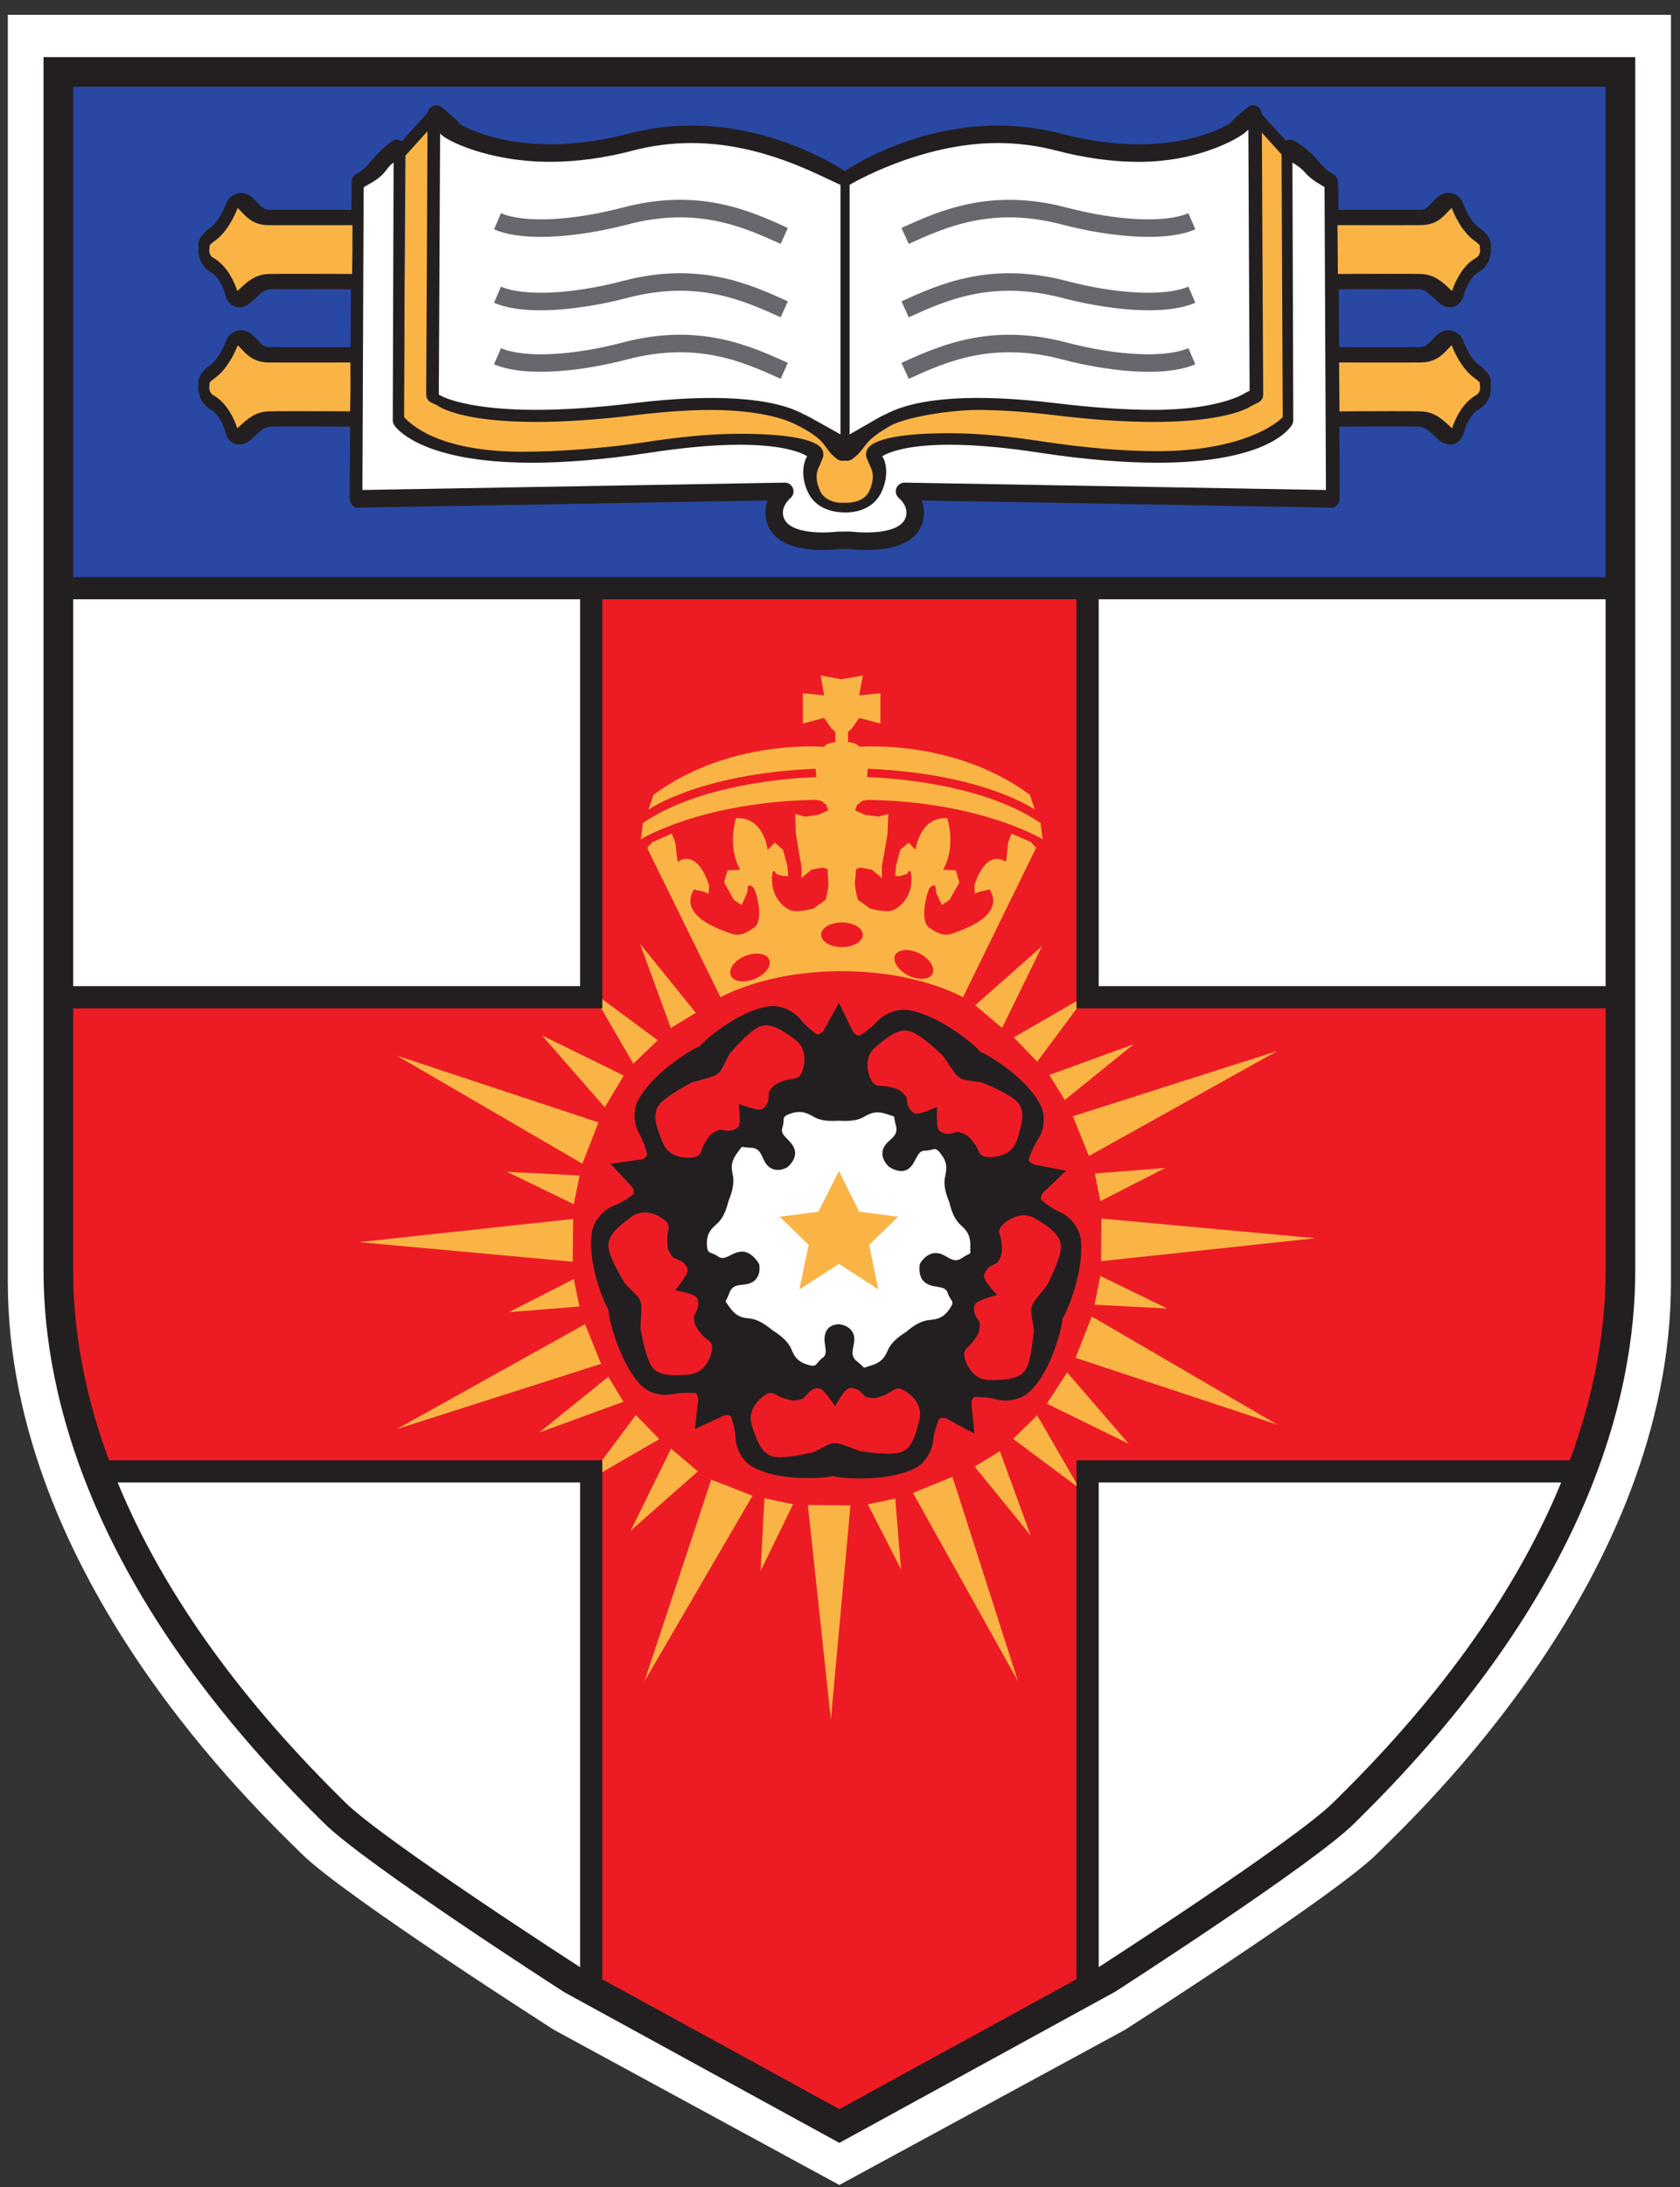 <?xml version="1.0" encoding="UTF-8" standalone="no"?>
<!-- Created with Inkscape (http://www.inkscape.org/) -->

<svg
   xmlns:dc="http://purl.org/dc/elements/1.1/"
   xmlns:cc="http://creativecommons.org/ns#"
   xmlns:rdf="http://www.w3.org/1999/02/22-rdf-syntax-ns#"
   xmlns:svg="http://www.w3.org/2000/svg"
   xmlns="http://www.w3.org/2000/svg"
   xmlns:sodipodi="http://sodipodi.sourceforge.net/DTD/sodipodi-0.dtd"
   xmlns:inkscape="http://www.inkscape.org/namespaces/inkscape"
   width="40.984mm"
   height="53.317mm"
   viewBox="0 0 40.984 53.317"
   version="1.1"
   id="svg1083"
   inkscape:version="0.92.4 (5da689c313, 2019-01-14)"
   sodipodi:docname="drawing.svg">
  <rect x="0" y="0" width="40.984" height="53.317" fill="#333333" stroke="none"/>
  <defs
     id="defs1077">
    <clipPath
       clipPathUnits="userSpaceOnUse"
       id="clipPath92">
      <path
         d="M 33.444,509.598 H 185.855 V 561.26 H 33.444 Z"
         id="path90"
         inkscape:connector-curvature="0" />
    </clipPath>
  </defs>
  <sodipodi:namedview
     id="base"
     pagecolor="#ffffff"
     bordercolor="#666666"
     borderopacity="1.0"
     inkscape:pageopacity="0.0"
     inkscape:pageshadow="2"
     inkscape:zoom="2.8"
     inkscape:cx="150.44677"
     inkscape:cy="123.10914"
     inkscape:document-units="mm"
     inkscape:current-layer="layer1"
     showgrid="false"
     fit-margin-top="0.2"
     fit-margin-right="0.2"
     fit-margin-bottom="0.2"
     fit-margin-left="0.2"
     inkscape:window-width="1920"
     inkscape:window-height="1001"
     inkscape:window-x="-9"
     inkscape:window-y="-9"
     inkscape:window-maximized="1" />
  <g
     inkscape:label="Layer 1"
     inkscape:groupmode="layer"
     id="layer1"
     transform="translate(-109.228,-88.954)">
    <g
       id="g929"
       transform="matrix(1.024,0,0,-1.024,75.172,664.045)">
      <g
         id="g88"
         clip-path="url(#clipPath92)">
        <g
           id="g94"
           transform="translate(53.254,509.598)">
          <path
             d="m 0,0 -6.793,3.69 c 0,0 -5.008,3.195 -6.011,4.188 -0.998,0.991 -7.006,6.596 -7.006,13.625 V 51.664 H 0 19.812 V 21.503 C 19.812,14.474 13.803,8.869 12.803,7.878 11.801,6.885 6.798,3.69 6.798,3.69 Z"
             style="fill:#ffffff;fill-opacity:1;fill-rule:nonzero;stroke:none"
             id="path96"
             inkscape:connector-curvature="0" />
        </g>
      </g>
      <path
         inkscape:connector-curvature="0"
         id="path98"
         style="fill:#2948a4;fill-opacity:1;fill-rule:nonzero;stroke:none"
         d="M 34.649,559.9 H 71.863 V 547.61 H 34.649 Z" />
      <path
         d="m 71.862,547.61 h -37.214 v -16.388 -1.446 l 0.301,-1.175 0.505,-1.813 0.739,-1.68 0.876,-1.51 1.073,-1.644 0.974,-1.244 1.109,-1.242 1.005,-1.01 1.681,-1.274 1.577,-1.11 2.018,-1.375 6.748,-3.697 6.819,3.767 1.272,0.837 1.143,0.771 1.145,0.807 0.702,0.471 0.94,0.803 0.776,0.84 0.705,0.771 0.739,0.842 0.738,0.973 0.673,0.943 0.803,1.274 0.405,0.777 0.473,0.971 0.395,0.974 0.512,1.743 0.297,2.218 z"
         style="fill:#ffffff;fill-opacity:1;fill-rule:nonzero;stroke:none"
         id="path102"
         inkscape:connector-curvature="0" />
      <path
         d="m 47.342,547.61 h 11.826 v -9.738 h 12.623 v -7.789 l -0.297,-1.719 -0.273,-0.903 -0.435,-0.876 h -11.618 v -12.288 l -6.049,-3.295 -5.777,3.156 v 12.427 h -11.756 l -0.601,1.681 -0.337,1.175 v 1.915 6.516 h 12.694 z"
         style="fill:#ed1c24;fill-opacity:1;fill-rule:nonzero;stroke:none"
         id="path106"
         inkscape:connector-curvature="0" />
      <path
         inkscape:connector-curvature="0"
         id="path108"
         style="fill:#231f20;fill-opacity:1;fill-rule:nonzero;stroke:none"
         d="m 34.648,547.346 h 37.143 v 0.529 H 34.648 Z" />
      <g
         transform="translate(35.001,559.547)"
         id="g118">
        <path
           inkscape:connector-curvature="0"
           id="path120"
           style="fill:#231f20;fill-opacity:1;fill-rule:nonzero;stroke:none"
           d="m 0,0 v -28.19 c 0,-2.844 1.1,-7.323 6.341,-12.513 l 0.138,-0.137 c 0.907,-0.9 5.537,-3.885 5.584,-3.915 l 6.19,-3.388 6.212,3.401 c 0.025,0.017 4.657,3.002 5.56,3.903 l 0.128,0.127 c 5.252,5.183 6.355,9.67 6.355,12.522 V 0 Z m 18.253,-48.947 -6.551,3.586 c -0.215,0.137 -4.761,3.068 -5.721,4.022 l -0.137,0.135 c -5.413,5.361 -6.55,10.036 -6.55,13.014 V 0.706 h 37.92 V -28.19 c 0,-2.986 -1.139,-7.669 -6.565,-13.024 l -0.126,-0.125 c -0.955,-0.954 -5.505,-3.885 -5.698,-4.009 z" />
      </g>
      <g
         transform="translate(49.812,527.592)"
         id="g122">
        <path
           inkscape:connector-curvature="0"
           id="path124"
           style="fill:#231f20;fill-opacity:1;fill-rule:nonzero;stroke:none"
           d="m 0,0 0.695,0.324 c 0,0 0.149,0.04 0.173,-0.046 0.024,-0.078 0.089,-0.275 0.105,-0.51 0.014,-0.24 0.16,-0.54 0.419,-0.677 0.659,-0.356 1.741,-0.255 1.898,-0.208 0.16,-0.06 1.256,-0.148 1.929,0.172 0.266,0.123 0.43,0.42 0.456,0.657 C 5.701,-0.05 5.78,0.141 5.807,0.218 5.834,0.3 5.984,0.254 5.984,0.254 L 6.661,-0.109 6.588,0.61 c 0,0 0.006,0.153 0.096,0.153 0.084,0 0.289,0.004 0.519,-0.062 C 7.434,0.647 7.764,0.691 7.98,0.893 8.515,1.407 8.757,2.467 8.758,2.636 8.863,2.767 9.287,3.783 9.192,4.526 9.155,4.814 8.929,5.062 8.712,5.157 8.491,5.258 8.332,5.389 8.268,5.441 8.202,5.495 8.29,5.622 8.29,5.622 L 8.843,6.151 8.081,6.297 c 0,0 -0.148,0.057 -0.122,0.137 C 7.99,6.511 8.05,6.708 8.181,6.907 8.31,7.105 8.368,7.435 8.241,7.7 7.912,8.368 6.965,8.925 6.802,8.978 6.707,9.117 5.858,9.834 5.112,9.971 4.819,10.025 4.509,9.883 4.348,9.708 4.183,9.53 4.007,9.42 3.936,9.375 3.867,9.334 3.771,9.453 3.771,9.453 L 3.432,10.147 3.061,9.476 c 0,0 -0.101,-0.118 -0.169,-0.068 C 2.827,9.456 2.657,9.574 2.509,9.762 2.357,9.944 2.058,10.102 1.765,10.064 1.031,9.962 0.214,9.246 0.114,9.112 -0.049,9.065 -0.989,8.495 -1.347,7.84 -1.488,7.58 -1.45,7.25 -1.33,7.043 -1.213,6.833 -1.163,6.635 -1.14,6.552 -1.118,6.476 -1.262,6.419 -1.262,6.419 l -0.752,-0.101 0.526,-0.56 c 0,0 0.077,-0.132 0.008,-0.179 C -1.548,5.528 -1.71,5.406 -1.934,5.317 -2.154,5.233 -2.397,4.995 -2.449,4.709 -2.581,3.976 -2.154,2.981 -2.058,2.839 -2.066,2.672 -1.809,1.604 -1.299,1.059 -1.097,0.843 -0.769,0.782 -0.533,0.831 -0.301,0.877 -0.094,0.86 -0.015,0.86 0.072,0.856 0.08,0.701 0.08,0.701 Z" />
      </g>
      <g
         transform="translate(53.244,530.089)"
         id="g126">
        <path
           inkscape:connector-curvature="0"
           id="path128"
           style="fill:#ffffff;fill-opacity:1;fill-rule:nonzero;stroke:none"
           d="m 0,0 c 0,0 -0.261,0.01 -0.326,-0.228 -0.071,-0.236 0.105,-0.454 -0.066,-0.576 -0.174,-0.125 -0.109,-0.232 -0.345,-0.163 -0.241,0.073 -0.324,0.187 -0.395,0.371 -0.082,0.183 -0.234,0.313 -0.445,0.448 -0.196,0.16 -0.367,0.265 -0.561,0.287 -0.198,0.013 -0.323,0.063 -0.471,0.27 -0.136,0.207 -0.099,0.054 0,0.338 0.098,0.273 0.363,0.129 0.569,0.268 0.207,0.144 0.138,0.42 0.138,0.42 0,0 -0.167,0.301 -0.412,0.293 -0.25,-0.008 -0.394,-0.24 -0.569,-0.114 -0.17,0.126 -0.254,0.03 -0.262,0.281 -0.009,0.246 0.082,0.361 0.232,0.489 0.146,0.125 0.223,0.313 0.286,0.559 0.095,0.235 0.138,0.428 0.097,0.62 -0.046,0.193 -0.034,0.328 0.116,0.526 0.155,0.197 0.024,0.116 0.319,0.112 0.293,-0.01 0.235,-0.31 0.435,-0.46 0.198,-0.152 0.433,-0.003 0.433,-0.003 0,0 0.251,0.197 0.166,0.435 -0.08,0.234 -0.352,0.301 -0.287,0.505 0.071,0.198 -0.047,0.25 0.184,0.333 0.241,0.083 0.371,0.033 0.541,-0.061 C -0.457,4.844 -0.255,4.83 0,4.844 0.247,4.83 0.454,4.844 0.62,4.95 0.786,5.044 0.922,5.08 1.158,4.996 1.392,4.911 1.276,5.011 1.358,4.728 1.439,4.445 1.14,4.407 1.054,4.173 0.972,3.935 1.19,3.75 1.19,3.75 c 0,0 0.273,-0.198 0.47,-0.048 0.201,0.155 0.179,0.43 0.393,0.43 C 2.265,4.129 2.278,4.256 2.429,4.054 2.579,3.86 2.575,3.719 2.531,3.524 2.488,3.338 2.532,3.14 2.629,2.904 2.689,2.659 2.766,2.476 2.916,2.346 3.063,2.215 3.135,2.1 3.131,1.851 3.123,1.603 3.18,1.746 2.934,1.577 2.695,1.41 2.565,1.688 2.317,1.694 2.067,1.7 1.928,1.435 1.928,1.435 c 0,0 -0.067,-0.312 0.139,-0.453 C 2.272,0.839 2.53,0.944 2.592,0.742 2.655,0.539 2.779,0.569 2.638,0.366 2.501,0.162 2.36,0.117 2.164,0.101 1.971,0.086 1.794,-0.019 1.603,-0.182 1.391,-0.316 1.237,-0.447 1.16,-0.63 1.084,-0.81 0.995,-0.915 0.755,-0.987 0.517,-1.055 0.671,-1.069 0.434,-0.888 0.2,-0.709 0.42,-0.498 0.354,-0.26 0.285,-0.019 0,0 0,0" />
      </g>
      <g
         transform="translate(53.31,545.443)"
         id="g130">
        <path
           inkscape:connector-curvature="0"
           id="path132"
           style="fill:#fab446;fill-opacity:1;fill-rule:nonzero;stroke:none"
           d="m 0,0 -0.502,0.088 0.084,-0.473 -0.507,0.052 v -0.722 l 0.507,0.134 0.166,-0.24 0.101,-0.097 v -0.239 c 0,0 -0.215,-0.016 -0.267,-0.113 -0.054,-0.103 0,0 0,0 0,0 -2.256,0.201 -4.066,-1.143 l -0.118,-0.353 c 0,0 1.192,0.857 3.982,0.975 l 0.015,-0.202 c 0,0 -2.586,-0.034 -4.131,-1.09 l -0.05,-0.388 c 0,0 1.442,0.891 4.151,0.939 l 0.133,-0.017 0.136,-0.1 0.046,-0.133 -0.234,-0.104 -0.319,-0.046 -0.236,0.065 0.016,-0.469 0.085,-0.504 0.049,-0.268 v -0.285 l 0.239,0.2 0.264,0.049 0.121,-0.033 c 0,0 0,-0.116 0.015,-0.284 0.021,-0.169 -0.066,-0.452 -0.066,-0.452 L -0.67,-5.456 c 0,0 -0.405,-0.118 -0.573,-0.035 -0.171,0.082 -0.416,0.32 -0.416,0.708 0,0.384 0.095,0.15 0.095,0.15 l 0.166,-0.053 h 0.124 l -0.018,0.238 -0.106,0.386 -0.195,0.172 -0.172,-0.172 c 0,0 -0.081,0.79 -0.753,0.755 0,0 -0.219,-0.675 0.101,-1.226 l -0.303,-0.017 -0.083,-0.285 0.234,-0.418 0.185,-0.121 0.133,0.29 0.018,0.165 c 0,0 0.069,0.037 0.134,-0.051 0.069,-0.082 0.253,-0.775 0.015,-0.94 -0.236,-0.167 -0.383,-0.215 -0.59,-0.133 -0.197,0.082 -1.053,0.337 -0.917,0.89 l 0.066,0.148 0.216,-0.047 0.136,-0.051 0.015,0.184 c 0,0 -0.236,0.89 -0.754,0.574 l -0.052,0.455 -0.084,0.214 -0.452,-0.197 -0.138,-0.138 1.751,-3.56 c 0,0 1.06,0.621 2.887,0.621 1.831,0 2.889,-0.621 2.889,-0.621 L 4.633,-4.011 4.501,-3.873 4.047,-3.676 3.964,-3.89 3.917,-4.345 C 3.391,-4.029 3.16,-4.919 3.16,-4.919 l 0.013,-0.184 0.134,0.051 0.22,0.047 0.068,-0.148 C 3.727,-5.706 2.868,-5.961 2.67,-6.043 2.466,-6.125 2.316,-6.077 2.08,-5.91 c -0.233,0.165 -0.047,0.858 0.016,0.94 0.07,0.088 0.137,0.051 0.137,0.051 l 0.018,-0.165 0.134,-0.29 0.184,0.121 0.234,0.418 -0.085,0.285 -0.303,0.017 c 0.319,0.551 0.101,1.226 0.101,1.226 C 1.847,-3.272 1.76,-4.062 1.76,-4.062 L 1.595,-3.89 1.392,-4.062 1.292,-4.448 1.274,-4.686 h 0.118 l 0.17,0.053 c 0,0 0.099,0.234 0.099,-0.15 0,-0.388 -0.249,-0.626 -0.42,-0.708 -0.166,-0.083 -0.57,0.035 -0.57,0.035 l -0.282,0.203 c 0,0 -0.087,0.283 -0.073,0.452 0.023,0.168 0.023,0.284 0.023,0.284 l 0.113,0.033 0.268,-0.049 0.237,-0.2 v 0.285 l 0.049,0.268 0.087,0.504 0.015,0.469 -0.236,-0.065 -0.318,0.046 -0.238,0.104 0.053,0.133 0.135,0.1 0.134,0.017 C 3.342,-2.92 4.786,-3.811 4.786,-3.811 l -0.049,0.388 c -1.548,1.056 -4.132,1.09 -4.132,1.09 L 0.62,-2.131 C 3.409,-2.249 4.602,-3.106 4.602,-3.106 L 4.484,-2.753 C 2.67,-1.409 0.417,-1.61 0.417,-1.61 c 0,0 0.052,-0.103 0,0 -0.048,0.097 -0.265,0.113 -0.265,0.113 v 0.239 l 0.1,0.097 0.165,0.24 0.505,-0.134 v 0.722 L 0.417,-0.385 0.504,0.088 Z" />
      </g>
      <g
         transform="translate(58.681,528.941)"
         id="g134">
        <path
           inkscape:connector-curvature="0"
           id="path136"
           style="fill:#fab446;fill-opacity:1;fill-rule:nonzero;stroke:none"
           d="m 0,0 1.466,-1.698 -1.95,0.955 z" />
      </g>
      <g
         transform="translate(58.817,535.039)"
         id="g138">
        <path
           inkscape:connector-curvature="0"
           id="path140"
           style="fill:#fab446;fill-opacity:1;fill-rule:nonzero;stroke:none"
           d="M 0,0 4.871,1.554 0.383,-0.945 Z" />
      </g>
      <g
         transform="translate(59.497,532.604)"
         id="g142">
        <path
           inkscape:connector-curvature="0"
           id="path144"
           style="fill:#fab446;fill-opacity:1;fill-rule:nonzero;stroke:none"
           d="M 0,0 5.095,-0.468 -0.009,-1.015 Z" />
      </g>
      <g
         transform="translate(59.267,530.273)"
         id="g146">
        <path
           inkscape:connector-curvature="0"
           id="path148"
           style="fill:#fab446;fill-opacity:1;fill-rule:nonzero;stroke:none"
           d="m 0,0 4.421,-2.575 -4.805,1.59 z" />
      </g>
      <g
         transform="translate(59.34,533.677)"
         id="g150">
        <path
           inkscape:connector-curvature="0"
           id="path152"
           style="fill:#fab446;fill-opacity:1;fill-rule:nonzero;stroke:none"
           d="M 0,0 1.676,0.131 0.132,-0.659 Z" />
      </g>
      <g
         transform="translate(59.472,531.238)"
         id="g154">
        <path
           inkscape:connector-curvature="0"
           id="path156"
           style="fill:#fab446;fill-opacity:1;fill-rule:nonzero;stroke:none"
           d="m 0,0 1.595,-0.776 -1.733,0.091 z" />
      </g>
      <g
         transform="translate(47.577,529.146)"
         id="g158">
        <path
           inkscape:connector-curvature="0"
           id="path160"
           style="fill:#fab446;fill-opacity:1;fill-rule:nonzero;stroke:none"
           d="m 0,0 -4.867,-1.554 4.485,2.498 z" />
      </g>
      <g
         transform="translate(46.902,531.577)"
         id="g162">
        <path
           inkscape:connector-curvature="0"
           id="path164"
           style="fill:#fab446;fill-opacity:1;fill-rule:nonzero;stroke:none"
           d="M 0,0 -5.095,0.466 0.01,1.018 Z" />
      </g>
      <g
         transform="translate(47.132,533.91)"
         id="g166">
        <path
           inkscape:connector-curvature="0"
           id="path168"
           style="fill:#fab446;fill-opacity:1;fill-rule:nonzero;stroke:none"
           d="M 0,0 -4.421,2.573 0.383,0.983 Z" />
      </g>
      <g
         transform="translate(47.062,530.511)"
         id="g170">
        <path
           inkscape:connector-curvature="0"
           id="path172"
           style="fill:#fab446;fill-opacity:1;fill-rule:nonzero;stroke:none"
           d="m 0,0 -1.677,-0.135 1.542,0.788 z" />
      </g>
      <g
         transform="translate(46.927,532.946)"
         id="g174">
        <path
           inkscape:connector-curvature="0"
           id="path176"
           style="fill:#fab446;fill-opacity:1;fill-rule:nonzero;stroke:none"
           d="M 0,0 -1.592,0.771 0.139,0.683 Z" />
      </g>
      <g
         transform="translate(55.948,526.457)"
         id="g178">
        <path
           inkscape:connector-curvature="0"
           id="path180"
           style="fill:#fab446;fill-opacity:1;fill-rule:nonzero;stroke:none"
           d="m 0,0 1.562,-4.868 -2.501,4.483 z" />
      </g>
      <g
         transform="translate(53.519,525.775)"
         id="g182">
        <path
           inkscape:connector-curvature="0"
           id="path184"
           style="fill:#fab446;fill-opacity:1;fill-rule:nonzero;stroke:none"
           d="M 0,0 -0.467,-5.096 -1.016,0.012 Z" />
      </g>
      <g
         transform="translate(51.185,526.006)"
         id="g186">
        <path
           inkscape:connector-curvature="0"
           id="path188"
           style="fill:#fab446;fill-opacity:1;fill-rule:nonzero;stroke:none"
           d="m 0,0 -2.574,-4.417 1.591,4.8 z" />
      </g>
      <g
         transform="translate(54.586,525.938)"
         id="g190">
        <path
           inkscape:connector-curvature="0"
           id="path192"
           style="fill:#fab446;fill-opacity:1;fill-rule:nonzero;stroke:none"
           d="m 0,0 0.137,-1.682 -0.791,1.546 z" />
      </g>
      <g
         transform="translate(52.151,525.802)"
         id="g194">
        <path
           inkscape:connector-curvature="0"
           id="path196"
           style="fill:#fab446;fill-opacity:1;fill-rule:nonzero;stroke:none"
           d="m 0,0 -0.774,-1.59 0.093,1.734 z" />
      </g>
      <g
         transform="translate(48.963,527.353)"
         id="g198">
        <path
           inkscape:connector-curvature="0"
           id="path200"
           style="fill:#fab446;fill-opacity:1;fill-rule:nonzero;stroke:none"
           d="m 0,0 -1.732,-1.003 1.175,1.578 z" />
      </g>
      <g
         transform="translate(48.111,528.244)"
         id="g202">
        <path
           inkscape:connector-curvature="0"
           id="path204"
           style="fill:#fab446;fill-opacity:1;fill-rule:nonzero;stroke:none"
           d="m 0,0 -2.004,-0.732 1.642,1.326 z" />
      </g>
      <g
         transform="translate(49.884,526.585)"
         id="g206">
        <path
           inkscape:connector-curvature="0"
           id="path208"
           style="fill:#fab446;fill-opacity:1;fill-rule:nonzero;stroke:none"
           d="m 0,0 -1.6,-1.41 0.96,1.952 z" />
      </g>
      <g
         transform="translate(57.967,527.919)"
         id="g210">
        <path
           inkscape:connector-curvature="0"
           id="path212"
           style="fill:#fab446;fill-opacity:1;fill-rule:nonzero;stroke:none"
           d="m 0,0 1.003,-1.734 -1.576,1.175 z" />
      </g>
      <g
         transform="translate(57.079,527.066)"
         id="g214">
        <path
           inkscape:connector-curvature="0"
           id="path216"
           style="fill:#fab446;fill-opacity:1;fill-rule:nonzero;stroke:none"
           d="m 0,0 0.733,-2.008 -1.334,1.642 z" />
      </g>
      <g
         transform="translate(57.41,536.917)"
         id="g218">
        <path
           inkscape:connector-curvature="0"
           id="path220"
           style="fill:#fab446;fill-opacity:1;fill-rule:nonzero;stroke:none"
           d="M 0,0 1.731,1 0.557,-0.579 Z" />
      </g>
      <g
         transform="translate(58.257,536.022)"
         id="g222">
        <path
           inkscape:connector-curvature="0"
           id="path224"
           style="fill:#fab446;fill-opacity:1;fill-rule:nonzero;stroke:none"
           d="M 0,0 2.012,0.734 0.367,-0.596 Z" />
      </g>
      <g
         transform="translate(56.491,537.682)"
         id="g226">
        <path
           inkscape:connector-curvature="0"
           id="path228"
           style="fill:#fab446;fill-opacity:1;fill-rule:nonzero;stroke:none"
           d="M 0,0 1.594,1.409 0.64,-0.541 Z" />
      </g>
      <g
         transform="translate(48.345,536.29)"
         id="g230">
        <path
           inkscape:connector-curvature="0"
           id="path232"
           style="fill:#fab446;fill-opacity:1;fill-rule:nonzero;stroke:none"
           d="M 0,0 -1.001,1.731 0.582,0.558 Z" />
      </g>
      <g
         transform="translate(49.239,537.14)"
         id="g234">
        <path
           inkscape:connector-curvature="0"
           id="path236"
           style="fill:#fab446;fill-opacity:1;fill-rule:nonzero;stroke:none"
           d="M 0,0 -0.734,2.006 0.595,0.362 Z" />
      </g>
      <g
         transform="translate(47.666,535.252)"
         id="g238">
        <path
           inkscape:connector-curvature="0"
           id="path240"
           style="fill:#fab446;fill-opacity:1;fill-rule:nonzero;stroke:none"
           d="M 0,0 -1.498,1.713 0.451,0.756 Z" />
      </g>
      <g
         transform="translate(53.244,533.738)"
         id="g242">
        <path
           inkscape:connector-curvature="0"
           id="path244"
           style="fill:#fab446;fill-opacity:1;fill-rule:nonzero;stroke:none"
           d="M 0,0 -0.489,-0.97 -1.413,-1.091 -0.722,-1.759 -0.942,-2.82 0,-2.214 0.937,-2.82 0.721,-1.759 1.411,-1.091 0.483,-0.97 Z" />
      </g>
      <g
         transform="translate(47.607,537.608)"
         id="g246">
        <path
           inkscape:connector-curvature="0"
           id="path248"
           style="fill:#231f20;fill-opacity:1;fill-rule:nonzero;stroke:none"
           d="m 0,0 h -12.958 v 0.529 h 12.429 v 9.474 H 0 Z M 24.184,0 H 11.296 v 10.003 h 0.53 V 0.529 H 24.184 Z M 11.826,-23.31 h -0.53 v 12.552 H 23.18 v -0.529 H 11.826 Z M 0,-23.449 h -0.529 v 12.162 h -11.354 v 0.529 H 0 Z" />
      </g>
      <g
         transform="translate(43.61,558.895)"
         id="g250">
        <path
           inkscape:connector-curvature="0"
           id="path252"
           style="fill:#fab446;fill-opacity:1;fill-rule:nonzero;stroke:none"
           d="m 0,0 -0.687,-0.712 -0.049,-6.552 c 0,0 0.552,-0.662 2.429,-0.809 1.878,-0.148 5.228,0.441 5.228,0.441 l 1.668,-0.147 0.466,-0.196 -0.049,-0.418 0.062,-0.539 0.307,-0.393 0.846,0.025 0.294,0.368 -0.012,0.613 -0.024,0.295 0.712,0.27 0.564,0.074 1.717,-0.025 1.644,-0.319 2.112,-0.098 c 0,0 1.3,0.06 1.864,0.22 0.564,0.16 0.958,0.392 0.958,0.392 l 0.22,0.271 -0.025,6.355 L 19.509,0 19.436,-1.521 19.534,-6.209 19.509,-6.797 18.724,-7.116 15.338,-7.141 12.81,-6.969 11.46,-7.116 10.479,-7.51 9.742,-8.024 l -1.276,0.908 -1.914,0.239 -3.95,-0.338 -1.62,0.05 -1.031,0.416 z" />
      </g>
      <g
         transform="translate(53.326,550.642)"
         id="g254">
        <path
           inkscape:connector-curvature="0"
           id="path256"
           style="fill:#231f20;fill-opacity:1;fill-rule:nonzero;stroke:none"
           d="M 0,0 C -0.046,0 -0.09,0.015 -0.127,0.043 -0.494,0.321 -0.292,0.455 -1.11,0.865 -1.631,1.127 -2.481,1.211 -3.115,1.211 -3.651,1.211 -4.261,1.169 -4.93,1.088 -5.814,0.98 -6.611,0.926 -7.301,0.926 c -1.759,0 -2.288,0.349 -2.341,0.389 L -9.799,1.39 c -0.072,0.035 -0.116,0.108 -0.116,0.188 l 0.033,6.677 c 10e-4,0.082 0.048,0.155 0.122,0.189 0.073,0.035 0.16,0.023 0.222,-0.03 0.244,-0.205 0.389,-0.338 0.427,-0.393 0.098,-0.074 0.871,-0.486 2.154,-0.486 0.593,0 1.224,0.087 1.874,0.257 0.48,0.125 0.979,0.19 1.483,0.19 2.103,0 3.655,-1.082 3.719,-1.128 C 0.175,6.814 0.208,6.751 0.208,6.683 V 0.21 C 0.208,0.13 0.164,0.058 0.092,0.022 0.061,0.008 0.03,0 0,0" />
      </g>
      <g
         transform="translate(53.437,550.642)"
         id="g258">
        <path
           inkscape:connector-curvature="0"
           id="path260"
           style="fill:#231f20;fill-opacity:1;fill-rule:nonzero;stroke:none"
           d="M 0,0 C -0.032,0 -0.063,0.008 -0.093,0.022 -0.164,0.058 -0.21,0.13 -0.21,0.21 v 6.473 c 0,0.068 0.034,0.131 0.09,0.171 0.065,0.046 1.617,1.128 3.718,1.128 0.505,0 1.003,-0.065 1.483,-0.19 0.651,-0.17 1.282,-0.257 1.875,-0.257 1.284,0 2.056,0.412 2.179,0.515 0.013,0.026 0.157,0.159 0.402,0.364 0.062,0.053 0.15,0.065 0.222,0.03 C 9.833,8.41 9.879,8.337 9.881,8.255 L 9.914,1.578 C 9.914,1.498 9.87,1.425 9.799,1.39 L 9.612,1.296 C 9.587,1.275 9.059,0.926 7.3,0.926 6.609,0.926 5.811,0.98 4.93,1.088 4.26,1.169 3.65,1.211 3.115,1.211 2.479,1.211 1.411,1.046 1.039,0.837 0.314,0.428 0.514,0.337 0.127,0.043 0.089,0.015 0.045,0 0,0" />
      </g>
      <g
         transform="translate(38.958,551.029)"
         id="g262">
        <path
           inkscape:connector-curvature="0"
           id="path264"
           style="fill:#231f20;fill-opacity:1;fill-rule:nonzero;stroke:none"
           d="m 0,0 v 0 c -0.183,0 -0.298,0.147 -0.329,0.294 -0.028,0.105 -0.147,0.423 -0.342,0.534 -0.277,0.158 -0.32,0.438 -0.299,0.607 -0.005,0.029 -0.008,0.058 -0.005,0.08 0.017,0.131 0.115,0.26 0.301,0.392 0.183,0.133 0.327,0.462 0.362,0.567 0.071,0.203 0.368,0.364 0.621,0.138 C 0.364,2.564 0.409,2.517 0.45,2.474 0.559,2.359 0.597,2.32 0.739,2.32 L 1.417,2.319 2.832,2.32 H 2.834 C 2.891,2.32 2.943,2.298 2.983,2.258 3.021,2.219 3.043,2.166 3.043,2.111 L 3.032,0.63 C 3.03,0.515 2.951,0.409 2.822,0.425 2.82,0.425 0.966,0.438 0.738,0.426 0.609,0.419 0.542,0.363 0.351,0.186 L 0.3,0.138 C 0.2,0.045 0.101,0 0,0" />
      </g>
      <g
         transform="translate(38.96,554.297)"
         id="g266">
        <path
           inkscape:connector-curvature="0"
           id="path268"
           style="fill:#231f20;fill-opacity:1;fill-rule:nonzero;stroke:none"
           d="M 0,0 V 0 C -0.185,0 -0.299,0.148 -0.331,0.295 -0.358,0.4 -0.478,0.719 -0.673,0.83 c -0.275,0.156 -0.318,0.44 -0.299,0.604 -0.005,0.029 -0.007,0.057 -0.005,0.079 0.016,0.132 0.114,0.261 0.301,0.395 0.183,0.132 0.328,0.463 0.363,0.568 0.071,0.204 0.367,0.361 0.62,0.138 C 0.362,2.565 0.407,2.518 0.448,2.475 0.558,2.359 0.594,2.321 0.737,2.321 L 1.415,2.32 2.832,2.321 H 2.833 C 2.887,2.321 2.942,2.299 2.981,2.26 3.019,2.221 3.042,2.167 3.042,2.112 L 3.03,0.633 C 3.029,0.52 2.935,0.428 2.821,0.428 H 2.82 C 2.82,0.427 0.958,0.438 0.733,0.429 0.605,0.422 0.538,0.363 0.342,0.178 L 0.299,0.138 C 0.197,0.045 0.1,0 0,0" />
      </g>
      <g
         transform="translate(67.803,551.029)"
         id="g270">
        <path
           inkscape:connector-curvature="0"
           id="path272"
           style="fill:#231f20;fill-opacity:1;fill-rule:nonzero;stroke:none"
           d="m 0,0 c -0.102,0 -0.199,0.045 -0.299,0.138 l -0.052,0.048 c -0.191,0.177 -0.257,0.233 -0.384,0.239 -0.236,0.014 -2.086,0 -2.086,0 h -0.002 c -0.114,0 -0.207,0.091 -0.209,0.205 l -0.011,1.481 c 0,0.055 0.022,0.108 0.06,0.147 0.04,0.04 0.093,0.062 0.148,0.062 h 10e-4 l 1.417,-10e-4 0.678,10e-4 c 0.143,0 0.179,0.039 0.29,0.154 0.04,0.043 0.085,0.09 0.14,0.138 0.252,0.227 0.55,0.065 0.621,-0.136 C 0.351,2.361 0.491,2.04 0.676,1.906 0.86,1.775 0.958,1.646 0.975,1.515 0.978,1.493 0.976,1.464 0.97,1.435 0.992,1.266 0.949,0.986 0.671,0.828 0.475,0.717 0.354,0.391 0.327,0.287 0.298,0.147 0.184,0 0,0" />
      </g>
      <g
         transform="translate(67.801,554.297)"
         id="g274">
        <path
           inkscape:connector-curvature="0"
           id="path276"
           style="fill:#231f20;fill-opacity:1;fill-rule:nonzero;stroke:none"
           d="M 0,0 C -0.1,0 -0.198,0.045 -0.298,0.137 L -0.342,0.178 C -0.536,0.363 -0.605,0.422 -0.735,0.429 -0.954,0.438 -2.82,0.427 -2.82,0.428 v 0 c -0.115,0 -0.208,0.092 -0.209,0.205 l -0.012,1.479 c 0,0.055 0.022,0.109 0.06,0.148 0.04,0.039 0.093,0.061 0.149,0.061 l 1.417,-0.001 0.678,0.001 c 0.144,0 0.181,0.038 0.29,0.154 0.04,0.043 0.085,0.09 0.138,0.137 C -0.05,2.84 0.243,2.679 0.313,2.479 0.352,2.363 0.494,2.039 0.677,1.908 0.863,1.774 0.961,1.645 0.976,1.513 0.98,1.491 0.978,1.463 0.971,1.434 0.991,1.27 0.949,0.986 0.673,0.83 0.478,0.719 0.36,0.4 0.329,0.287 0.3,0.148 0.186,0 0,0" />
      </g>
      <g
         transform="translate(53.898,548.519)"
         id="g278">
        <path
           inkscape:connector-curvature="0"
           id="path280"
           style="fill:#231f20;fill-opacity:1;fill-rule:nonzero;stroke:none"
           d="M 0,0 C -0.238,0 -0.414,0.024 -0.414,0.024 L -0.644,0.023 C -0.646,0.021 -0.812,0 -1.034,0 -2.171,0 -2.38,0.521 -2.404,0.831 -2.413,0.962 -2.391,1.079 -2.35,1.18 l -9.746,-0.172 c -0.067,-0.013 -0.111,0.021 -0.149,0.06 -0.041,0.039 -0.064,0.094 -0.064,0.15 l 0.045,7.567 c 0.008,0.085 0.066,0.158 0.146,0.183 -0.002,0 0.117,0.055 0.316,0.29 0.297,0.348 0.528,0.493 0.546,0.5 0.065,0.02 0.137,0.008 0.192,-0.034 0.054,-0.042 0.085,-0.107 0.081,-0.176 l -0.01,-0.186 -0.02,-6.201 c 0.136,-0.139 0.772,-0.822 2.833,-0.822 0.777,0 1.888,0.075 2.884,0.224 0.866,0.136 1.632,0.204 2.274,0.204 1.597,0 1.885,-0.251 1.954,-0.351 0.047,-0.067 0.057,-0.155 0.025,-0.231 L -1.113,2.011 C -1.143,1.957 -1.266,1.756 -1.1,1.403 c 0.097,-0.207 0.315,-0.265 0.475,-0.281 0.01,0.003 0.02,0.003 0.029,0.003 h 0.159 0.013 c 0.187,0.015 0.395,0.076 0.492,0.278 0.165,0.353 0.04,0.554 0.035,0.563 L 0.009,2.185 c -0.032,0.076 -0.02,0.164 0.026,0.231 0.067,0.1 0.338,0.365 1.936,0.365 0.642,0 1.406,-0.069 2.274,-0.204 0.994,-0.148 1.894,-0.224 2.67,-0.224 2.05,0 2.863,0.664 3.004,0.81 L 9.89,9.548 c -0.003,0.069 0.027,0.134 0.082,0.176 0.055,0.042 0.126,0.054 0.192,0.034 0.018,-0.007 0.308,-0.152 0.604,-0.5 0.205,-0.241 0.324,-0.293 0.325,-0.293 0.072,-0.031 0.13,-0.101 0.136,-0.18 l 0.016,-0.182 0.03,-7.385 c 0,-0.056 -0.022,-0.111 -0.062,-0.15 C 11.172,1.029 11.109,0.992 11.062,1.008 L 1.317,1.18 C 1.357,1.079 1.381,0.962 1.371,0.831 1.347,0.521 1.138,0 0,0" />
      </g>
      <g
         transform="translate(52.418,551.743)"
         id="g282">
        <path
           inkscape:connector-curvature="0"
           id="path284"
           style="fill:#ffffff;fill-opacity:1;fill-rule:nonzero;stroke:none"
           d="M 0,0 C 0.072,-0.022 0.216,-0.113 0.863,-0.472 V 5.47 C 0.348,5.69 -0.999,6.464 -2.692,6.464 -3.16,6.464 -3.624,6.404 -4.069,6.288 -4.754,6.108 -5.42,6.017 -6.05,6.017 c -1.499,0 -2.518,0.528 -2.612,0.663 -0.003,0.003 -0.008,0.009 -0.013,0.014 l -0.031,-6.22 0.07,-0.035 c 0.031,-0.019 0.629,-0.326 2.242,-0.326 0.675,0 1.454,0.053 2.32,0.158 C -2.15,0.504 -0.732,0.409 0,0" />
      </g>
      <g
         transform="translate(38.25,552.502)"
         id="g286">
        <path
           inkscape:connector-curvature="0"
           id="path288"
           style="fill:#fab446;fill-opacity:1;fill-rule:nonzero;stroke:none"
           d="M 0,0 C 0.002,-0.026 0.001,-0.051 -0.004,-0.077 -0.007,-0.099 -0.026,-0.232 0.094,-0.3 0.43,-0.49 0.598,-0.894 0.661,-1.085 l 0.017,0.014 c 0.224,0.209 0.4,0.374 0.716,0.387 0.192,0.011 1.408,0.005 1.955,0.002 L 3.358,-0.145 3.356,0.481 2.164,0.48 1.415,0.481 C 1.064,0.483 0.906,0.648 0.768,0.793 0.74,0.824 0.707,0.857 0.672,0.89 0.605,0.722 0.426,0.326 0.13,0.113 0.056,0.06 0.017,0.022 0,0" />
      </g>
      <g
         transform="translate(38.25,555.769)"
         id="g290">
        <path
           inkscape:connector-curvature="0"
           id="path292"
           style="fill:#fab446;fill-opacity:1;fill-rule:nonzero;stroke:none"
           d="M 0,0 C 0.002,-0.026 0.001,-0.052 -0.004,-0.078 -0.007,-0.099 -0.026,-0.23 0.095,-0.298 0.431,-0.49 0.6,-0.895 0.662,-1.085 l 0.005,0.005 c 0.227,0.215 0.407,0.384 0.725,0.401 0.205,0.007 1.458,0.002 2.004,0.001 l 0.008,0.535 V 0.483 L 2.164,0.482 1.415,0.483 C 1.063,0.483 0.904,0.649 0.766,0.796 0.736,0.826 0.706,0.859 0.67,0.892 0.605,0.725 0.426,0.325 0.13,0.114 0.055,0.061 0.017,0.022 0,0" />
      </g>
      <g
         transform="translate(51.856,555.806)"
         id="g294">
        <path
           inkscape:connector-curvature="0"
           id="path296"
           style="fill:#66686e;fill-opacity:1;fill-rule:nonzero;stroke:none"
           d="M 0,0 C -0.884,0.4 -1.983,0.899 -3.649,0.462 -4.687,0.19 -6.068,0.018 -6.829,0.347 l 0.166,0.384 c 0.547,-0.237 1.689,-0.184 2.908,0.136 1.809,0.476 3.033,-0.08 3.926,-0.487 z" />
      </g>
      <g
         transform="translate(51.856,554.059)"
         id="g298">
        <path
           inkscape:connector-curvature="0"
           id="path300"
           style="fill:#66686e;fill-opacity:1;fill-rule:nonzero;stroke:none"
           d="M 0,0 C -0.884,0.4 -1.983,0.899 -3.649,0.463 -4.687,0.191 -6.068,0.017 -6.829,0.346 l 0.166,0.384 c 0.547,-0.236 1.689,-0.183 2.908,0.136 1.809,0.477 3.033,-0.08 3.926,-0.486 z" />
      </g>
      <g
         transform="translate(51.856,552.594)"
         id="g302">
        <path
           inkscape:connector-curvature="0"
           id="path304"
           style="fill:#66686e;fill-opacity:1;fill-rule:nonzero;stroke:none"
           d="M 0,0 C -0.884,0.401 -1.983,0.899 -3.649,0.464 -4.687,0.19 -6.068,0.019 -6.829,0.347 l 0.166,0.383 c 0.547,-0.236 1.689,-0.184 2.908,0.137 1.809,0.476 3.033,-0.081 3.926,-0.487 z" />
      </g>
      <g
         transform="translate(53.499,557.213)"
         id="g306">
        <path
           inkscape:connector-curvature="0"
           id="path308"
           style="fill:#ffffff;fill-opacity:1;fill-rule:nonzero;stroke:none"
           d="m 0,0 v -5.942 c 0.627,0.36 0.772,0.449 0.844,0.472 0.764,0.415 2.165,0.502 4.073,0.271 0.867,-0.106 1.648,-0.158 2.321,-0.158 1.614,0 2.189,0.403 2.195,0.407 l 0.096,0.048 -0.03,6.221 C 9.491,1.312 9.485,1.305 9.481,1.3 9.392,1.172 8.392,0.546 6.894,0.546 6.265,0.546 5.598,0.638 4.913,0.817 4.468,0.934 4.005,0.992 3.536,0.994 1.664,0.998 0,0 0,0" />
      </g>
      <g
         transform="translate(66.4,551.825)"
         id="g310">
        <path
           inkscape:connector-curvature="0"
           id="path312"
           style="fill:#fab446;fill-opacity:1;fill-rule:nonzero;stroke:none"
           d="M 0,0 C 0.347,0 0.637,-0.002 0.721,-0.007 1.034,-0.019 1.21,-0.185 1.435,-0.394 L 1.451,-0.409 C 1.517,-0.212 1.685,0.188 2.019,0.378 2.147,0.451 2.116,0.598 2.116,0.6 2.111,0.626 2.11,0.651 2.113,0.677 2.095,0.699 2.057,0.736 1.983,0.789 1.685,1.004 1.504,1.405 1.44,1.572 1.402,1.532 1.373,1.5 1.345,1.47 1.206,1.325 1.049,1.16 0.697,1.158 l -0.748,-10e-4 -1.19,10e-4 0.01,-1.164 C -0.917,-0.004 -0.473,0 0,0" />
      </g>
      <g
         transform="translate(66.399,555.094)"
         id="g314">
        <path
           inkscape:connector-curvature="0"
           id="path316"
           style="fill:#fab446;fill-opacity:1;fill-rule:nonzero;stroke:none"
           d="M 0,0 C 0.347,0 0.634,-0.002 0.718,-0.004 1.04,-0.02 1.219,-0.19 1.446,-0.405 L 1.451,-0.41 C 1.518,-0.212 1.686,0.188 2.019,0.378 2.138,0.445 2.121,0.576 2.116,0.601 2.112,0.625 2.111,0.65 2.115,0.674 2.097,0.696 2.059,0.736 1.982,0.79 1.686,1.002 1.506,1.404 1.442,1.571 1.406,1.532 1.375,1.501 1.347,1.471 1.208,1.324 1.051,1.159 0.696,1.159 L -0.05,1.157 -1.277,1.159 -1.268,-0.003 C -0.953,-0.002 -0.473,0 0,0" />
      </g>
      <g
         transform="translate(53.511,548.959)"
         id="g318">
        <path
           inkscape:connector-curvature="0"
           id="path320"
           style="fill:#ffffff;fill-opacity:1;fill-rule:nonzero;stroke:none"
           d="m 0,0 c 0.034,-0.002 0.186,-0.022 0.387,-0.022 0.343,0 0.924,0.057 0.953,0.445 C 1.357,0.636 1.169,0.79 1.167,0.791 1.097,0.847 1.07,0.941 1.1,1.027 c 0.031,0.081 0.109,0.138 0.197,0.138 0.001,0 0.003,0 0.004,-0.001 l 10.034,-0.175 -0.033,7.21 c -0.088,0.059 -0.309,0.163 -0.466,0.348 -0.084,0.099 -0.203,0.177 -0.299,0.236 l 0.02,-6.134 c 0,-0.038 -0.01,-0.075 -0.029,-0.107 C 10.474,2.449 9.931,1.638 7.313,1.638 6.516,1.638 5.596,1.715 4.58,1.866 3.732,1.999 2.989,2.066 2.368,2.066 1.365,2.066 0.928,1.891 0.764,1.793 L 0.765,1.788 C 0.836,1.699 0.944,1.36 0.745,0.936 0.601,0.63 0.289,0.454 -0.111,0.454 c -0.438,0 -0.75,0.176 -0.894,0.482 -0.183,0.389 -0.107,0.707 -0.019,0.858 -0.161,0.095 -0.597,0.272 -1.604,0.272 -0.62,0 -1.364,-0.067 -2.211,-0.199 -1.018,-0.152 -1.935,-0.229 -2.734,-0.229 -2.617,0 -3.24,0.811 -3.294,0.904 -0.019,0.032 -0.029,0.069 -0.029,0.107 l 0.02,6.134 c -0.096,-0.059 -0.136,-0.137 -0.221,-0.236 -0.156,-0.185 -0.398,-0.289 -0.488,-0.348 l -0.005,-0.07 -0.029,-7.14 10.058,0.175 c 10e-4,0.001 0.003,0.001 0.004,0.001 0.089,0 0.167,-0.057 0.196,-0.138 0.031,-0.086 0.003,-0.18 -0.067,-0.236 0,0 -0.189,-0.157 -0.173,-0.368 0.03,-0.388 0.61,-0.445 0.954,-0.445 0.201,0 0.352,0.02 0.358,0.02 z" />
      </g>
      <g
         transform="translate(54.907,555.806)"
         id="g322">
        <path
           inkscape:connector-curvature="0"
           id="path324"
           style="fill:#66686e;fill-opacity:1;fill-rule:nonzero;stroke:none"
           d="M 0,0 -0.173,0.38 C 0.721,0.787 1.943,1.341 3.754,0.867 4.973,0.547 6.115,0.494 6.662,0.731 L 6.828,0.347 C 6.067,0.018 4.687,0.19 3.648,0.462 1.982,0.899 0.884,0.4 0,0" />
      </g>
      <g
         transform="translate(54.907,554.059)"
         id="g326">
        <path
           inkscape:connector-curvature="0"
           id="path328"
           style="fill:#66686e;fill-opacity:1;fill-rule:nonzero;stroke:none"
           d="M 0,0 -0.173,0.38 C 0.721,0.786 1.943,1.341 3.754,0.866 4.973,0.547 6.115,0.494 6.662,0.73 L 6.828,0.346 C 6.067,0.017 4.687,0.191 3.648,0.463 1.982,0.899 0.884,0.4 0,0" />
      </g>
      <g
         transform="translate(54.907,552.594)"
         id="g330">
        <path
           inkscape:connector-curvature="0"
           id="path332"
           style="fill:#66686e;fill-opacity:1;fill-rule:nonzero;stroke:none"
           d="M 0,0 -0.173,0.38 C 0.721,0.786 1.943,1.342 3.754,0.867 4.973,0.546 6.115,0.494 6.662,0.73 L 6.828,0.347 C 6.067,0.018 4.687,0.19 3.648,0.464 1.982,0.899 0.884,0.401 0,0" />
      </g>
      <g
         transform="translate(42.91,557.9)"
         id="g334">
        <path
           inkscape:connector-curvature="0"
           id="path336"
           style="fill:#231f20;fill-opacity:1;fill-rule:nonzero;stroke:none"
           d="M 0,0 -0.218,0.197 0.592,1.093 0.81,0.896 Z" />
      </g>
      <g
         transform="translate(63.82,557.9)"
         id="g338">
        <path
           inkscape:connector-curvature="0"
           id="path340"
           style="fill:#231f20;fill-opacity:1;fill-rule:nonzero;stroke:none"
           d="M 0,0 -0.809,0.896 -0.591,1.093 0.218,0.197 Z" />
      </g>
      <g
         transform="translate(50.856,535.335)"
         id="g342">
        <path
           inkscape:connector-curvature="0"
           id="path344"
           style="fill:#ed1c24;fill-opacity:1;fill-rule:nonzero;stroke:none"
           d="m 0,0 c 0,0 0.423,-0.166 0.536,-0.134 0.121,0.033 0.171,0.221 0.171,0.221 L 0.722,0.29 c 0,0 0.087,0.131 0.168,0.179 0.085,0.053 0.237,0.105 0.334,0.119 0.103,0.016 0.137,0 0.222,0.067 C 1.529,0.725 1.715,1.258 1.345,1.53 0.975,1.801 0.689,1.968 0.423,1.801 0.151,1.629 -0.134,1.278 -0.199,1.211 -0.266,1.143 -0.417,0.725 -0.503,0.725 -0.52,0.642 -1.064,0.543 -1.145,0.496 -1.225,0.443 -1.632,0.246 -1.857,0.022 c -0.225,-0.227 -0.123,-0.541 0.058,-0.965 0.174,-0.42 0.741,-0.36 0.825,-0.295 0.084,0.069 0.076,0.104 0.116,0.197 0.036,0.096 0.12,0.232 0.187,0.302 0.069,0.074 0.219,0.124 0.219,0.124 l 0.202,-0.026 c 0,0 0.188,0.003 0.25,0.111 C 0.058,-0.42 0,0 0,0" />
      </g>
      <g
         transform="translate(55.584,535.264)"
         id="g346">
        <path
           inkscape:connector-curvature="0"
           id="path348"
           style="fill:#ed1c24;fill-opacity:1;fill-rule:nonzero;stroke:none"
           d="M 0,0 C 0,0 -0.029,-0.449 0.037,-0.551 0.11,-0.655 0.302,-0.642 0.302,-0.642 l 0.202,0.046 c 0,0 0.153,-0.041 0.229,-0.104 C 0.809,-0.762 0.906,-0.888 0.954,-0.981 1,-1.072 0.995,-1.111 1.09,-1.17 1.179,-1.226 1.757,-1.239 1.896,-0.803 2.041,-0.371 2.116,-0.048 1.869,0.154 1.623,0.36 1.193,0.521 1.106,0.567 1.018,0.605 0.57,0.621 0.538,0.702 0.454,0.688 0.19,1.174 0.118,1.236 0.042,1.299 -0.277,1.623 -0.565,1.767 -0.851,1.914 -1.123,1.717 -1.473,1.42 -1.823,1.121 -1.592,0.605 -1.503,0.547 -1.405,0.486 -1.376,0.503 -1.274,0.493 -1.173,0.487 -1.011,0.451 -0.925,0.409 -0.831,0.365 -0.737,0.24 -0.737,0.24 l 0.034,-0.2 c 0,0 0.067,-0.175 0.188,-0.201 C -0.389,-0.181 0,0 0,0" />
      </g>
      <g
         transform="translate(49.343,530.896)"
         id="g350">
        <path
           inkscape:connector-curvature="0"
           id="path352"
           style="fill:#ed1c24;fill-opacity:1;fill-rule:nonzero;stroke:none"
           d="M 0,0 C 0,0 0.29,0.352 0.297,0.476 0.301,0.596 0.139,0.699 0.139,0.699 l -0.186,0.078 c 0,0 -0.1,0.122 -0.125,0.216 -0.02,0.098 -0.022,0.258 -0.007,0.356 0.014,0.1 0.042,0.131 0.005,0.231 -0.039,0.098 -0.493,0.442 -0.864,0.171 -0.367,-0.266 -0.614,-0.486 -0.541,-0.793 0.076,-0.31 0.326,-0.69 0.368,-0.773 0.041,-0.082 0.397,-0.359 0.372,-0.437 0.07,-0.042 -0.002,-0.591 0.017,-0.682 0.023,-0.093 0.089,-0.542 0.231,-0.824 0.144,-0.278 0.474,-0.284 0.93,-0.246 0.455,0.045 0.572,0.601 0.535,0.699 -0.036,0.099 -0.073,0.104 -0.152,0.166 -0.079,0.068 -0.181,0.19 -0.226,0.276 -0.047,0.084 -0.05,0.246 -0.05,0.246 l 0.087,0.181 c 0,0 0.054,0.184 -0.029,0.274 C 0.421,-0.071 0,0 0,0" />
      </g>
      <g
         transform="translate(53.152,528.134)"
         id="g354">
        <path
           inkscape:connector-curvature="0"
           id="path356"
           style="fill:#ed1c24;fill-opacity:1;fill-rule:nonzero;stroke:none"
           d="M 0,0 C 0,0 -0.244,0.38 -0.356,0.42 -0.472,0.465 -0.618,0.343 -0.618,0.343 L -0.754,0.19 c 0,0 -0.146,-0.057 -0.244,-0.048 -0.097,0.005 -0.248,0.051 -0.339,0.1 -0.091,0.047 -0.109,0.076 -0.218,0.076 -0.106,-0.008 -0.573,-0.336 -0.427,-0.768 0.133,-0.435 0.269,-0.737 0.585,-0.759 0.317,-0.022 0.752,0.094 0.849,0.11 0.095,0.015 0.461,0.267 0.527,0.214 0.065,0.059 0.567,-0.182 0.659,-0.188 0.09,-0.009 0.542,-0.087 0.856,-0.037 0.311,0.048 0.413,0.363 0.518,0.806 C 2.115,0.142 1.622,0.426 1.516,0.422 1.409,0.42 1.392,0.385 1.303,0.334 1.217,0.28 1.071,0.217 0.976,0.201 0.877,0.181 0.728,0.227 0.728,0.227 L 0.583,0.37 c 0,0 -0.16,0.106 -0.268,0.053 C 0.201,0.374 0,0 0,0" />
      </g>
      <g
         transform="translate(57.011,530.784)"
         id="g358">
        <path
           inkscape:connector-curvature="0"
           id="path360"
           style="fill:#ed1c24;fill-opacity:1;fill-rule:nonzero;stroke:none"
           d="M 0,0 C 0,0 -0.44,-0.107 -0.513,-0.207 -0.59,-0.305 -0.52,-0.482 -0.52,-0.482 l 0.105,-0.171 c 0,0 0.01,-0.16 -0.027,-0.251 -0.039,-0.086 -0.134,-0.215 -0.202,-0.289 -0.074,-0.074 -0.113,-0.079 -0.136,-0.186 -0.031,-0.102 0.137,-0.645 0.593,-0.645 0.454,0 0.787,0.029 0.907,0.326 0.118,0.291 0.137,0.75 0.157,0.841 0.009,0.092 -0.11,0.524 -0.045,0.572 -0.031,0.078 0.347,0.473 0.384,0.561 0.034,0.089 0.249,0.492 0.301,0.8 C 1.562,1.39 1.299,1.589 0.906,1.823 0.513,2.057 0.094,1.676 0.064,1.576 0.034,1.472 0.064,1.447 0.09,1.348 0.113,1.247 0.125,1.089 0.11,0.994 0.097,0.897 0.005,0.768 0.005,0.768 l -0.18,-0.093 c 0,0 -0.148,-0.127 -0.134,-0.246 C -0.292,0.312 0,0 0,0" />
      </g>
      <g
         transform="translate(50.667,538.395)"
         id="g362">
        <path
           inkscape:connector-curvature="0"
           id="path364"
           style="fill:#ed1c24;fill-opacity:1;fill-rule:nonzero;stroke:none"
           d="M 0,0 C -0.06,0.152 0.092,0.359 0.346,0.46 0.602,0.562 0.855,0.521 0.917,0.373 0.977,0.219 0.822,0.019 0.573,-0.086 0.312,-0.191 0.061,-0.155 0,0" />
      </g>
      <g
         transform="translate(52.819,539.36)"
         id="g366">
        <path
           inkscape:connector-curvature="0"
           id="path368"
           style="fill:#ed1c24;fill-opacity:1;fill-rule:nonzero;stroke:none"
           d="M 0,0 C 0,0.162 0.223,0.293 0.496,0.293 0.767,0.293 0.993,0.162 0.993,0 0.993,-0.162 0.767,-0.294 0.496,-0.294 0.223,-0.294 0,-0.162 0,0" />
      </g>
      <g
         transform="translate(54.582,538.873)"
         id="g370">
        <path
           inkscape:connector-curvature="0"
           id="path372"
           style="fill:#ed1c24;fill-opacity:1;fill-rule:nonzero;stroke:none"
           d="M 0,0 C 0.074,0.143 0.332,0.166 0.574,0.044 0.819,-0.075 0.962,-0.293 0.891,-0.439 0.819,-0.583 0.563,-0.604 0.319,-0.485 0.074,-0.36 -0.07,-0.146 0,0" />
      </g>
    </g>
  </g>
</svg>
